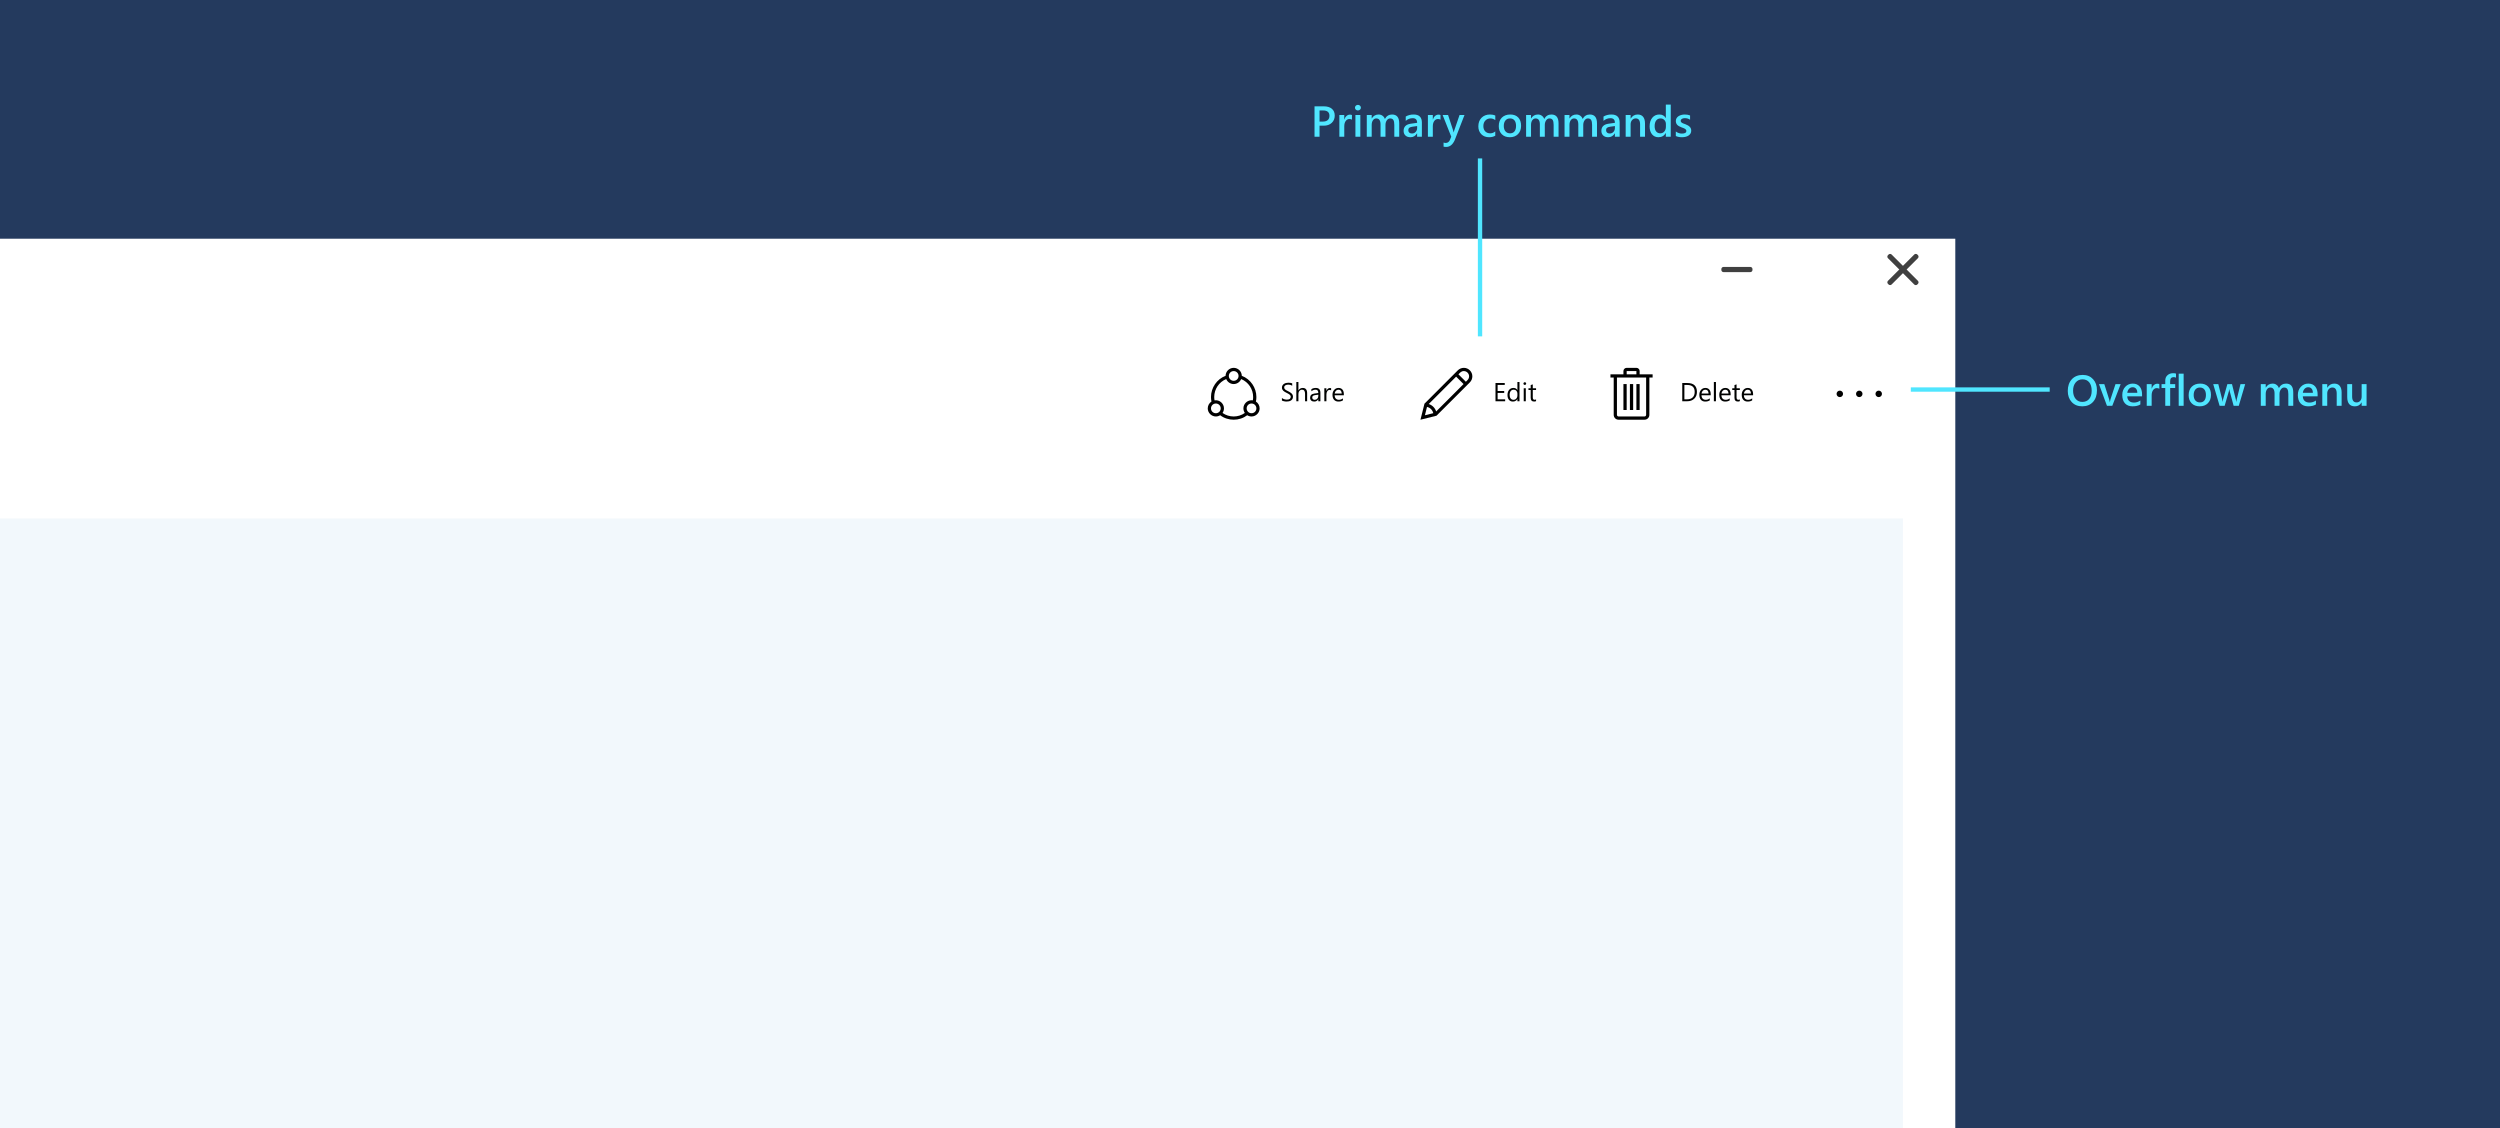 <svg width="1152" height="520" viewBox="0 0 1152 520" version="1.1" xmlns="http://www.w3.org/2000/svg" xmlns:xlink="http://www.w3.org/1999/xlink">
<title>app-bar-desktop</title>
<desc>Created using Figma</desc>
<g id="Canvas" transform="translate(-6181 12918)">
<clipPath id="clip-0" clip-rule="evenodd">
<path d="M 6181 -12918L 7333 -12918L 7333 -12398L 6181 -12398L 6181 -12918Z" fill="#FFFFFF"/>
</clipPath>
<g id="app-bar-desktop" clip-path="url(#clip-0)">
<path d="M 6181 -12918L 7333 -12918L 7333 -12398L 6181 -12398L 6181 -12918Z" fill="#243A5E"/>
<g id="Group 2">
<g id="Group">
<g id="BG">
<g id="app-bg" filter="url(#filter0_dd)">
<use xlink:href="#path0_fill" transform="translate(5853 -12813)" fill="#FFFFFF"/>
</g>
</g>
<g id="titlebar-controls" opacity="0.75">
<g id="minimize">
<use xlink:href="#path1_fill" transform="matrix(1 -2.44929e-16 2.44929e-16 1 6974.2 -12795)"/>
</g>
<g id="expand">
<mask id="mask0_outline_ins">
<use xlink:href="#path2_fill" fill="white" transform="translate(7012.45 -12801)"/>
</mask>
<g mask="url(#mask0_outline_ins)">
<use xlink:href="#path3_stroke_2x" transform="translate(7012.45 -12801)"/>
</g>
</g>
<g id="close">
<g id="Line 3 (Stroke)">
<use xlink:href="#path4_fill" transform="matrix(0.707 -0.707 0.707 0.707 7050.27 -12787.9)"/>
</g>
<g id="Line 3.1 (Stroke)">
<use xlink:href="#path4_fill" transform="matrix(-0.707 -0.707 0.707 -0.707 7063.79 -12786.2)"/>
</g>
</g>
</g>
<g id="Rectangle">
<use xlink:href="#path5_fill" transform="translate(5872.12 -12679.1)" fill="#F2F8FC"/>
</g>
</g>
<g id="Navigation / Command bar / Label on right">
<g id="Navigation">
<g id="Item">
<g id="Icon">
<use xlink:href="#path6_fill" transform="translate(7027.29 -12738)"/>
</g>
</g>
<g id="Item">
<g id="Delete">
<use xlink:href="#path7_fill" transform="translate(6955.08 -12746.1)" fill="#000100"/>
</g>
<g id="Icon">
<use xlink:href="#path8_fill" transform="translate(6923.1 -12748.5)"/>
</g>
</g>
<g id="Item">
<g id="Edit">
<use xlink:href="#path9_fill" transform="translate(6869.02 -12746.1)" fill="#000100"/>
</g>
<g id="Icon">
<use xlink:href="#path10_fill" transform="translate(6835.55 -12748.5)"/>
</g>
</g>
<g id="Item">
<g id="Share">
<use xlink:href="#path11_fill" transform="translate(6771 -12746.1)" fill="#000100"/>
</g>
<g id="Icon">
<use xlink:href="#path12_fill" transform="translate(6737.53 -12748.5)"/>
</g>
</g>
</g>
<g id="Rectangle">
<mask id="mask1_outline_ins">
<use xlink:href="#path13_fill" fill="white" transform="translate(6717 -12765)"/>
</mask>
<g mask="url(#mask1_outline_ins)">
<use xlink:href="#path14_stroke_2x" transform="translate(6717 -12765)" fill="#50E6FF"/>
</g>
</g>
<g id="Rectangle">
<mask id="mask2_outline_ins">
<use xlink:href="#path15_fill" fill="white" transform="translate(7012 -12765)"/>
</mask>
<g mask="url(#mask2_outline_ins)">
<use xlink:href="#path16_stroke_2x" transform="translate(7012 -12765)" fill="#50E6FF"/>
</g>
</g>
</g>
</g>
<g id="Navigation pane">
<use xlink:href="#path17_fill" transform="translate(6766 -12877)" fill="#50E6FF"/>
</g>
<g id="Navigation pane">
<use xlink:href="#path18_fill" transform="translate(7133 -12753)" fill="#50E6FF"/>
</g>
<g id="Line">
<use xlink:href="#path19_stroke" transform="matrix(6.12323e-17 1 -1 6.12323e-17 6862 -12845)" fill="#50E6FF"/>
</g>
<g id="Line">
<use xlink:href="#path20_stroke" transform="matrix(1 -2.67189e-24 2.67189e-24 1 7061.5 -12737.5)" fill="#50E6FF"/>
</g>
</g>
</g>
<defs>
<filter id="filter0_dd" filterUnits="userSpaceOnUse" x="5833" y="-12833" width="1264" height="681" color-interpolation-filters="sRGB">
<feFlood flood-opacity="0" result="BackgroundImageFix"/>
<feColorMatrix in="SourceAlpha" type="matrix" values="0 0 0 0 0 0 0 0 0 0 0 0 0 0 0 0 0 0 255 0"/>
<feOffset dx="5" dy="5"/>
<feGaussianBlur stdDeviation="7.5"/>
<feColorMatrix type="matrix" values="0 0 0 0 0 0 0 0 0 0.351 0 0 0 0 0.63 0 0 0 1 0"/>
<feBlend mode="normal" in2="BackgroundImageFix" result="effect1_dropShadow"/>
<feColorMatrix in="SourceAlpha" type="matrix" values="0 0 0 0 0 0 0 0 0 0 0 0 0 0 0 0 0 0 255 0"/>
<feOffset dx="0" dy="0"/>
<feGaussianBlur stdDeviation="10"/>
<feColorMatrix type="matrix" values="0 0 0 0 0.095 0 0 0 0 0.154 0 0 0 0 0.25 0 0 0 1 0"/>
<feBlend mode="normal" in2="effect1_dropShadow" result="effect2_dropShadow"/>
<feBlend mode="normal" in="SourceGraphic" in2="effect2_dropShadow" result="shape"/>
</filter>
<path id="path0_fill" fill-rule="evenodd" d="M 0 0L 1224 0L 1224 640.688L 0 640.688L 0 0Z"/>
<path id="path1_fill" fill-rule="evenodd" d="M 14.344 1.391C 14.344 1.943 13.896 2.391 13.344 2.391L 1 2.391C 0.448 2.391 0 1.943 0 1.391L 0 1C 0 0.448 0.448 0 1 0L 13.344 0C 13.896 0 14.344 0.448 14.344 1L 14.344 1.391Z"/>
<path id="path2_fill" d="M 0 1C 0 0.448 0.448 0 1 0L 13.344 0C 13.896 0 14.344 0.448 14.344 1L 14.344 13.344C 14.344 13.896 13.896 14.344 13.344 14.344L 1 14.344C 0.448 14.344 0 13.896 0 13.344L 0 1Z"/>
<path id="path3_stroke_2x" d="M 1 2L 13.344 2L 13.344 -2L 1 -2L 1 2ZM 12.344 1L 12.344 13.344L 16.344 13.344L 16.344 1L 12.344 1ZM 13.344 12.344L 1 12.344L 1 16.344L 13.344 16.344L 13.344 12.344ZM 2 13.344L 2 1L -2 1L -2 13.344L 2 13.344ZM 1 12.344C 1.552 12.344 2 12.791 2 13.344L -2 13.344C -2 15.001 -0.657 16.344 1 16.344L 1 12.344ZM 12.344 13.344C 12.344 12.791 12.791 12.344 13.344 12.344L 13.344 16.344C 15.001 16.344 16.344 15.001 16.344 13.344L 12.344 13.344ZM 13.344 2C 12.791 2 12.344 1.552 12.344 1L 16.344 1C 16.344 -0.657 15.001 -2 13.344 -2L 13.344 2ZM 1 -2C -0.657 -2 -2 -0.657 -2 1L 2 1C 2 1.552 1.552 2 1 2L 1 -2Z"/>
<path id="path4_fill" fill-rule="evenodd" d="M 19.125 1.391C 19.125 1.943 18.677 2.391 18.125 2.391L 1 2.391C 0.448 2.391 0 1.943 0 1.391L 0 1C 0 0.448 0.448 0 1 0L 18.125 0C 18.677 0 19.125 0.448 19.125 1L 19.125 1.391Z"/>
<path id="path5_fill" d="M 0 0L 1185.75 0L 1185.75 487.688L 0 487.688L 0 0Z"/>
<path id="path6_fill" fill-rule="evenodd" d="M 1.494 0C 1.704 0 1.899 0.039 2.078 0.117C 2.257 0.195 2.414 0.302 2.551 0.438C 2.687 0.574 2.794 0.732 2.872 0.91C 2.949 1.089 2.988 1.284 2.988 1.494C 2.988 1.704 2.949 1.899 2.872 2.078C 2.794 2.257 2.687 2.414 2.551 2.551C 2.414 2.687 2.257 2.794 2.078 2.872C 1.899 2.949 1.704 2.988 1.494 2.988C 1.284 2.988 1.089 2.949 0.91 2.872C 0.732 2.794 0.574 2.687 0.438 2.551C 0.302 2.414 0.195 2.257 0.117 2.078C 0.039 1.899 0 1.704 0 1.494C 0 1.284 0.039 1.089 0.117 0.91C 0.195 0.732 0.302 0.574 0.438 0.438C 0.574 0.302 0.732 0.195 0.91 0.117C 1.089 0.039 1.284 0 1.494 0ZM 10.459 0C 10.669 0 10.864 0.039 11.043 0.117C 11.222 0.195 11.379 0.302 11.515 0.438C 11.652 0.574 11.759 0.732 11.836 0.91C 11.914 1.089 11.953 1.284 11.953 1.494C 11.953 1.704 11.914 1.899 11.836 2.078C 11.759 2.257 11.652 2.414 11.515 2.551C 11.379 2.687 11.222 2.794 11.043 2.872C 10.864 2.949 10.669 2.988 10.459 2.988C 10.249 2.988 10.054 2.949 9.875 2.872C 9.696 2.794 9.539 2.687 9.403 2.551C 9.266 2.414 9.159 2.257 9.082 2.078C 9.004 1.899 8.965 1.704 8.965 1.494C 8.965 1.284 9.004 1.089 9.082 0.91C 9.159 0.732 9.266 0.574 9.403 0.438C 9.539 0.302 9.696 0.195 9.875 0.117C 10.054 0.039 10.249 0 10.459 0ZM 19.424 0C 19.634 0 19.828 0.039 20.008 0.117C 20.186 0.195 20.344 0.302 20.48 0.438C 20.616 0.574 20.723 0.732 20.801 0.91C 20.879 1.089 20.918 1.284 20.918 1.494C 20.918 1.704 20.879 1.899 20.801 2.078C 20.723 2.257 20.616 2.414 20.48 2.551C 20.344 2.687 20.186 2.794 20.008 2.872C 19.828 2.949 19.634 2.988 19.424 2.988C 19.214 2.988 19.019 2.949 18.84 2.872C 18.661 2.794 18.504 2.687 18.367 2.551C 18.231 2.414 18.124 2.257 18.046 2.078C 17.969 1.899 17.93 1.704 17.93 1.494C 17.93 1.284 17.969 1.089 18.046 0.91C 18.124 0.732 18.231 0.574 18.367 0.438C 18.504 0.302 18.661 0.195 18.84 0.117C 19.019 0.039 19.214 0 19.424 0Z"/>
<path id="path7_fill" d="M 1.102 13L 1.102 4.598L 3.422 4.598C 6.383 4.598 7.863 5.963 7.863 8.693C 7.863 9.99 7.451 11.033 6.627 11.822C 5.807 12.607 4.707 13 3.328 13L 1.102 13ZM 2.086 5.488L 2.086 12.109L 3.34 12.109C 4.441 12.109 5.299 11.815 5.912 11.225C 6.525 10.635 6.832 9.799 6.832 8.717C 6.832 6.564 5.688 5.488 3.398 5.488L 2.086 5.488ZM 14.209 10.24L 9.973 10.24C 9.988 10.908 10.168 11.424 10.512 11.787C 10.855 12.15 11.328 12.332 11.93 12.332C 12.605 12.332 13.227 12.109 13.793 11.664L 13.793 12.566C 13.266 12.949 12.568 13.141 11.701 13.141C 10.854 13.141 10.188 12.869 9.703 12.326C 9.219 11.779 8.977 11.012 8.977 10.023C 8.977 9.09 9.24 8.33 9.768 7.744C 10.299 7.154 10.957 6.859 11.742 6.859C 12.527 6.859 13.135 7.113 13.565 7.621C 13.994 8.129 14.209 8.834 14.209 9.736L 14.209 10.24ZM 13.225 9.426C 13.221 8.871 13.086 8.439 12.82 8.131C 12.559 7.822 12.193 7.668 11.725 7.668C 11.271 7.668 10.887 7.83 10.57 8.154C 10.254 8.479 10.059 8.902 9.984 9.426L 13.225 9.426ZM 16.629 13L 15.668 13L 15.668 4.117L 16.629 4.117L 16.629 13ZM 23.396 10.24L 19.16 10.24C 19.176 10.908 19.355 11.424 19.699 11.787C 20.043 12.15 20.516 12.332 21.117 12.332C 21.793 12.332 22.414 12.109 22.98 11.664L 22.98 12.566C 22.453 12.949 21.756 13.141 20.889 13.141C 20.041 13.141 19.375 12.869 18.891 12.326C 18.406 11.779 18.164 11.012 18.164 10.023C 18.164 9.09 18.428 8.33 18.955 7.744C 19.486 7.154 20.145 6.859 20.93 6.859C 21.715 6.859 22.322 7.113 22.752 7.621C 23.182 8.129 23.396 8.834 23.396 9.736L 23.396 10.24ZM 22.412 9.426C 22.408 8.871 22.273 8.439 22.008 8.131C 21.746 7.822 21.381 7.668 20.912 7.668C 20.459 7.668 20.074 7.83 19.758 8.154C 19.441 8.479 19.246 8.902 19.172 9.426L 22.412 9.426ZM 27.639 12.941C 27.412 13.066 27.113 13.129 26.742 13.129C 25.691 13.129 25.166 12.543 25.166 11.371L 25.166 7.82L 24.135 7.82L 24.135 7L 25.166 7L 25.166 5.535L 26.127 5.225L 26.127 7L 27.639 7L 27.639 7.82L 26.127 7.82L 26.127 11.201C 26.127 11.604 26.195 11.891 26.332 12.062C 26.469 12.234 26.695 12.32 27.012 12.32C 27.254 12.32 27.463 12.254 27.639 12.121L 27.639 12.941ZM 33.744 10.24L 29.508 10.24C 29.523 10.908 29.703 11.424 30.047 11.787C 30.391 12.15 30.863 12.332 31.465 12.332C 32.141 12.332 32.762 12.109 33.328 11.664L 33.328 12.566C 32.801 12.949 32.103 13.141 31.236 13.141C 30.389 13.141 29.723 12.869 29.238 12.326C 28.754 11.779 28.512 11.012 28.512 10.023C 28.512 9.09 28.775 8.33 29.303 7.744C 29.834 7.154 30.492 6.859 31.277 6.859C 32.062 6.859 32.67 7.113 33.1 7.621C 33.529 8.129 33.744 8.834 33.744 9.736L 33.744 10.24ZM 32.76 9.426C 32.756 8.871 32.621 8.439 32.355 8.131C 32.094 7.822 31.729 7.668 31.26 7.668C 30.807 7.668 30.422 7.83 30.105 8.154C 29.789 8.479 29.594 8.902 29.52 9.426L 32.76 9.426Z"/>
<path id="path8_fill" fill-rule="evenodd" d="M 19.424 4.482L 17.93 4.482L 17.93 21.665C 17.93 21.976 17.871 22.268 17.755 22.541C 17.638 22.813 17.478 23.05 17.276 23.253C 17.074 23.455 16.836 23.614 16.564 23.731C 16.292 23.848 16 23.906 15.688 23.906L 3.735 23.906C 3.424 23.906 3.132 23.848 2.86 23.731C 2.588 23.614 2.35 23.455 2.148 23.253C 1.945 23.05 1.786 22.813 1.669 22.541C 1.552 22.268 1.494 21.976 1.494 21.665L 1.494 4.482L 0 4.482L 0 2.988L 5.977 2.988L 5.977 1.494C 5.977 1.284 6.015 1.089 6.093 0.91C 6.171 0.732 6.278 0.574 6.414 0.438C 6.55 0.302 6.708 0.195 6.887 0.117C 7.066 0.039 7.261 0 7.471 0L 11.953 0C 12.163 0 12.358 0.039 12.537 0.117C 12.716 0.195 12.873 0.302 13.009 0.438C 13.146 0.574 13.253 0.732 13.331 0.91C 13.408 1.089 13.447 1.284 13.447 1.494L 13.447 2.988L 19.424 2.988L 19.424 4.482ZM 7.471 2.988L 11.953 2.988L 11.953 1.494L 7.471 1.494L 7.471 2.988ZM 16.436 4.482L 2.988 4.482L 2.988 21.665C 2.988 21.867 3.062 22.043 3.21 22.19C 3.358 22.338 3.533 22.412 3.735 22.412L 15.688 22.412C 15.891 22.412 16.066 22.338 16.214 22.19C 16.362 22.043 16.436 21.867 16.436 21.665L 16.436 4.482ZM 7.471 19.424L 5.977 19.424L 5.977 7.471L 7.471 7.471L 7.471 19.424ZM 10.459 19.424L 8.965 19.424L 8.965 7.471L 10.459 7.471L 10.459 19.424ZM 13.447 19.424L 11.953 19.424L 11.953 7.471L 13.447 7.471L 13.447 19.424Z"/>
<path id="path9_fill" d="M 5.555 13L 1.102 13L 1.102 4.598L 5.367 4.598L 5.367 5.488L 2.086 5.488L 2.086 8.283L 5.121 8.283L 5.121 9.168L 2.086 9.168L 2.086 12.109L 5.555 12.109L 5.555 13ZM 12.164 13L 11.203 13L 11.203 11.98L 11.18 11.98C 10.734 12.754 10.047 13.141 9.117 13.141C 8.363 13.141 7.76 12.873 7.307 12.338C 6.857 11.799 6.633 11.066 6.633 10.141C 6.633 9.148 6.883 8.354 7.383 7.756C 7.883 7.158 8.549 6.859 9.381 6.859C 10.205 6.859 10.805 7.184 11.18 7.832L 11.203 7.832L 11.203 4.117L 12.164 4.117L 12.164 13ZM 11.203 10.287L 11.203 9.402C 11.203 8.918 11.043 8.508 10.723 8.172C 10.402 7.836 9.996 7.668 9.504 7.668C 8.918 7.668 8.457 7.883 8.121 8.312C 7.785 8.742 7.617 9.336 7.617 10.094C 7.617 10.785 7.777 11.332 8.098 11.734C 8.422 12.133 8.855 12.332 9.398 12.332C 9.934 12.332 10.367 12.139 10.699 11.752C 11.035 11.365 11.203 10.877 11.203 10.287ZM 14.602 5.477C 14.43 5.477 14.283 5.418 14.162 5.301C 14.041 5.184 13.98 5.035 13.98 4.855C 13.98 4.676 14.041 4.527 14.162 4.41C 14.283 4.289 14.43 4.229 14.602 4.229C 14.777 4.229 14.926 4.289 15.047 4.41C 15.172 4.527 15.234 4.676 15.234 4.855C 15.234 5.027 15.172 5.174 15.047 5.295C 14.926 5.416 14.777 5.477 14.602 5.477ZM 15.07 13L 14.109 13L 14.109 7L 15.07 7L 15.07 13ZM 19.799 12.941C 19.572 13.066 19.273 13.129 18.902 13.129C 17.852 13.129 17.326 12.543 17.326 11.371L 17.326 7.82L 16.295 7.82L 16.295 7L 17.326 7L 17.326 5.535L 18.287 5.225L 18.287 7L 19.799 7L 19.799 7.82L 18.287 7.82L 18.287 11.201C 18.287 11.604 18.355 11.891 18.492 12.062C 18.629 12.234 18.855 12.32 19.172 12.32C 19.414 12.32 19.623 12.254 19.799 12.121L 19.799 12.941Z"/>
<path id="path10_fill" fill-rule="evenodd" d="M 23.906 3.91C 23.906 4.424 23.809 4.922 23.614 5.405C 23.42 5.887 23.136 6.315 22.762 6.689L 7.389 22.062L 0 23.906L 1.844 16.517L 17.218 1.144C 17.591 0.77 18.019 0.486 18.502 0.292C 18.984 0.097 19.482 0 19.996 0C 20.533 0 21.039 0.103 21.513 0.309C 21.988 0.516 22.402 0.796 22.756 1.15C 23.11 1.504 23.391 1.918 23.597 2.393C 23.803 2.868 23.906 3.373 23.906 3.91ZM 3.805 16.669C 4.63 16.941 5.34 17.375 5.936 17.97C 6.531 18.566 6.965 19.276 7.237 20.101L 19.856 7.47L 16.436 4.05L 3.805 16.669ZM 2.054 21.852L 5.895 20.895C 5.817 20.537 5.691 20.198 5.515 19.879C 5.34 19.56 5.128 19.276 4.879 19.027C 4.63 18.778 4.346 18.566 4.027 18.391C 3.708 18.215 3.37 18.089 3.012 18.011L 2.054 21.852ZM 20.918 6.408C 21.113 6.214 21.299 6.031 21.478 5.86C 21.657 5.689 21.817 5.508 21.957 5.317C 22.097 5.126 22.208 4.92 22.29 4.698C 22.371 4.477 22.412 4.218 22.412 3.922C 22.412 3.587 22.348 3.274 22.22 2.982C 22.091 2.691 21.916 2.434 21.694 2.212C 21.472 1.99 21.216 1.815 20.924 1.687C 20.632 1.558 20.319 1.494 19.984 1.494C 19.688 1.494 19.43 1.535 19.208 1.617C 18.986 1.698 18.78 1.809 18.589 1.949C 18.399 2.089 18.218 2.249 18.046 2.428C 17.875 2.607 17.692 2.794 17.498 2.988L 20.918 6.408Z"/>
<path id="path11_fill" d="M 0.709 12.66L 0.709 11.5C 0.842 11.617 1 11.723 1.184 11.816C 1.371 11.91 1.566 11.99 1.77 12.057C 1.977 12.119 2.184 12.168 2.391 12.203C 2.598 12.238 2.789 12.256 2.965 12.256C 3.57 12.256 4.021 12.145 4.318 11.922C 4.619 11.695 4.77 11.371 4.77 10.949C 4.77 10.723 4.719 10.525 4.617 10.357C 4.52 10.19 4.383 10.037 4.207 9.9C 4.031 9.76 3.822 9.627 3.58 9.502C 3.342 9.373 3.084 9.238 2.807 9.098C 2.514 8.949 2.24 8.799 1.986 8.646C 1.732 8.494 1.512 8.326 1.324 8.143C 1.137 7.959 0.988 7.752 0.879 7.521C 0.773 7.287 0.721 7.014 0.721 6.701C 0.721 6.318 0.805 5.986 0.973 5.705C 1.141 5.42 1.361 5.186 1.635 5.002C 1.908 4.818 2.219 4.682 2.566 4.592C 2.918 4.502 3.275 4.457 3.639 4.457C 4.467 4.457 5.07 4.557 5.449 4.756L 5.449 5.863C 4.953 5.52 4.316 5.348 3.539 5.348C 3.324 5.348 3.109 5.371 2.895 5.418C 2.68 5.461 2.488 5.533 2.32 5.635C 2.152 5.736 2.016 5.867 1.91 6.027C 1.805 6.188 1.752 6.383 1.752 6.613C 1.752 6.828 1.791 7.014 1.869 7.17C 1.951 7.326 2.07 7.469 2.227 7.598C 2.383 7.727 2.572 7.852 2.795 7.973C 3.021 8.094 3.281 8.227 3.574 8.371C 3.875 8.52 4.16 8.676 4.43 8.84C 4.699 9.004 4.936 9.186 5.139 9.385C 5.342 9.584 5.502 9.805 5.619 10.047C 5.74 10.289 5.801 10.566 5.801 10.879C 5.801 11.293 5.719 11.645 5.555 11.934C 5.395 12.219 5.176 12.451 4.898 12.631C 4.625 12.81 4.309 12.94 3.949 13.018C 3.59 13.1 3.211 13.141 2.812 13.141C 2.68 13.141 2.516 13.129 2.32 13.105C 2.125 13.086 1.926 13.055 1.723 13.012C 1.52 12.973 1.326 12.924 1.143 12.865C 0.963 12.803 0.818 12.734 0.709 12.66ZM 12.328 13L 11.367 13L 11.367 9.543C 11.367 8.293 10.902 7.668 9.973 7.668C 9.504 7.668 9.109 7.85 8.789 8.213C 8.469 8.572 8.309 9.035 8.309 9.602L 8.309 13L 7.348 13L 7.348 4.117L 8.309 4.117L 8.309 7.996L 8.332 7.996C 8.793 7.238 9.449 6.859 10.301 6.859C 11.652 6.859 12.328 7.674 12.328 9.303L 12.328 13ZM 18.439 13L 17.479 13L 17.479 12.062L 17.455 12.062C 17.037 12.781 16.422 13.141 15.609 13.141C 15.012 13.141 14.543 12.982 14.203 12.666C 13.867 12.35 13.699 11.93 13.699 11.406C 13.699 10.285 14.359 9.633 15.68 9.449L 17.479 9.197C 17.479 8.178 17.066 7.668 16.242 7.668C 15.52 7.668 14.867 7.914 14.285 8.406L 14.285 7.422C 14.875 7.047 15.555 6.859 16.324 6.859C 17.734 6.859 18.439 7.605 18.439 9.098L 18.439 13ZM 17.479 9.965L 16.031 10.164C 15.586 10.227 15.25 10.338 15.023 10.498C 14.797 10.654 14.684 10.934 14.684 11.336C 14.684 11.629 14.787 11.869 14.994 12.057C 15.205 12.24 15.484 12.332 15.832 12.332C 16.309 12.332 16.701 12.166 17.01 11.834C 17.322 11.498 17.479 11.074 17.479 10.562L 17.479 9.965ZM 23.379 7.973C 23.211 7.844 22.969 7.779 22.652 7.779C 22.242 7.779 21.898 7.973 21.621 8.359C 21.348 8.746 21.211 9.273 21.211 9.941L 21.211 13L 20.25 13L 20.25 7L 21.211 7L 21.211 8.236L 21.234 8.236C 21.371 7.814 21.58 7.486 21.861 7.252C 22.143 7.014 22.457 6.895 22.805 6.895C 23.055 6.895 23.246 6.922 23.379 6.977L 23.379 7.973ZM 29.244 10.24L 25.008 10.24C 25.023 10.908 25.203 11.424 25.547 11.787C 25.891 12.15 26.363 12.332 26.965 12.332C 27.641 12.332 28.262 12.109 28.828 11.664L 28.828 12.566C 28.301 12.949 27.604 13.141 26.736 13.141C 25.889 13.141 25.223 12.869 24.738 12.326C 24.254 11.779 24.012 11.012 24.012 10.023C 24.012 9.09 24.275 8.33 24.803 7.744C 25.334 7.154 25.992 6.859 26.777 6.859C 27.562 6.859 28.17 7.113 28.6 7.621C 29.029 8.129 29.244 8.834 29.244 9.736L 29.244 10.24ZM 28.26 9.426C 28.256 8.871 28.121 8.439 27.855 8.131C 27.594 7.822 27.229 7.668 26.76 7.668C 26.307 7.668 25.922 7.83 25.605 8.154C 25.289 8.479 25.094 8.902 25.02 9.426L 28.26 9.426Z"/>
<path id="path12_fill" fill-rule="evenodd" d="M 22.19 15.537C 22.455 15.708 22.694 15.908 22.908 16.138C 23.122 16.367 23.303 16.618 23.451 16.891C 23.599 17.163 23.712 17.451 23.79 17.755C 23.867 18.058 23.906 18.366 23.906 18.677C 23.906 19.19 23.807 19.673 23.609 20.124C 23.41 20.576 23.142 20.971 22.803 21.309C 22.465 21.648 22.07 21.916 21.618 22.114C 21.167 22.313 20.684 22.412 20.171 22.412C 19.455 22.412 18.794 22.221 18.186 21.84C 17.292 22.517 16.309 23.031 15.239 23.381C 14.169 23.731 13.074 23.906 11.953 23.906C 10.832 23.906 9.737 23.731 8.667 23.381C 7.597 23.031 6.615 22.517 5.72 21.84C 5.113 22.221 4.451 22.412 3.735 22.412C 3.222 22.412 2.739 22.313 2.288 22.114C 1.837 21.916 1.442 21.648 1.103 21.309C 0.765 20.971 0.496 20.576 0.298 20.124C 0.099 19.673 0 19.19 0 18.677C 0 18.366 0.039 18.058 0.117 17.755C 0.195 17.451 0.307 17.163 0.455 16.891C 0.603 16.618 0.784 16.367 0.998 16.138C 1.212 15.908 1.451 15.708 1.716 15.537C 1.638 15.187 1.582 14.838 1.547 14.492C 1.512 14.146 1.494 13.797 1.494 13.447C 1.494 12.373 1.656 11.332 1.979 10.325C 2.302 9.317 2.757 8.383 3.344 7.523C 3.932 6.663 4.638 5.903 5.463 5.241C 6.288 4.58 7.206 4.058 8.218 3.677C 8.226 3.171 8.329 2.695 8.527 2.247C 8.726 1.8 8.994 1.41 9.333 1.08C 9.671 0.749 10.066 0.486 10.517 0.292C 10.969 0.097 11.447 0 11.953 0C 12.459 0 12.938 0.097 13.389 0.292C 13.84 0.486 14.235 0.749 14.574 1.08C 14.912 1.41 15.181 1.8 15.379 2.247C 15.578 2.695 15.681 3.171 15.688 3.677C 16.7 4.058 17.618 4.58 18.443 5.241C 19.268 5.903 19.974 6.663 20.562 7.523C 21.149 8.383 21.605 9.317 21.928 10.325C 22.251 11.332 22.412 12.373 22.412 13.447C 22.412 13.797 22.395 14.146 22.36 14.492C 22.325 14.838 22.268 15.187 22.19 15.537ZM 11.953 1.494C 11.642 1.494 11.35 1.552 11.078 1.669C 10.805 1.786 10.568 1.945 10.366 2.148C 10.163 2.35 10.004 2.588 9.887 2.86C 9.77 3.132 9.712 3.424 9.712 3.735C 9.712 4.047 9.77 4.338 9.887 4.611C 10.004 4.883 10.163 5.121 10.366 5.323C 10.568 5.525 10.805 5.685 11.078 5.801C 11.35 5.918 11.642 5.977 11.953 5.977C 12.264 5.977 12.556 5.918 12.829 5.801C 13.101 5.685 13.338 5.525 13.541 5.323C 13.743 5.121 13.902 4.883 14.019 4.611C 14.136 4.338 14.194 4.047 14.194 3.735C 14.194 3.424 14.136 3.132 14.019 2.86C 13.902 2.588 13.743 2.35 13.541 2.148C 13.338 1.945 13.101 1.786 12.829 1.669C 12.556 1.552 12.264 1.494 11.953 1.494ZM 1.494 18.677C 1.494 18.988 1.552 19.28 1.669 19.552C 1.786 19.825 1.945 20.062 2.148 20.264C 2.35 20.467 2.588 20.626 2.86 20.743C 3.132 20.86 3.424 20.918 3.735 20.918C 4.047 20.918 4.338 20.86 4.611 20.743C 4.883 20.626 5.121 20.467 5.323 20.264C 5.525 20.062 5.685 19.825 5.801 19.552C 5.918 19.28 5.977 18.988 5.977 18.677C 5.977 18.366 5.918 18.074 5.801 17.801C 5.685 17.529 5.525 17.292 5.323 17.089C 5.121 16.887 4.883 16.727 4.611 16.611C 4.338 16.494 4.047 16.436 3.735 16.436C 3.424 16.436 3.132 16.494 2.86 16.611C 2.588 16.727 2.35 16.887 2.148 17.089C 1.945 17.292 1.786 17.529 1.669 17.801C 1.552 18.074 1.494 18.366 1.494 18.677ZM 11.953 22.412C 12.871 22.412 13.768 22.274 14.644 21.997C 15.519 21.721 16.334 21.319 17.089 20.789C 16.879 20.478 16.718 20.142 16.605 19.78C 16.492 19.418 16.436 19.05 16.436 18.677C 16.436 18.163 16.535 17.68 16.733 17.229C 16.932 16.778 17.2 16.383 17.539 16.044C 17.877 15.706 18.272 15.437 18.723 15.239C 19.175 15.04 19.657 14.941 20.171 14.941C 20.272 14.941 20.373 14.945 20.474 14.953C 20.576 14.961 20.677 14.972 20.778 14.988C 20.871 14.474 20.918 13.961 20.918 13.447C 20.918 12.537 20.788 11.659 20.527 10.815C 20.266 9.97 19.897 9.188 19.418 8.469C 18.939 7.749 18.36 7.107 17.679 6.542C 16.998 5.978 16.237 5.521 15.397 5.171C 15.257 5.513 15.068 5.827 14.831 6.111C 14.593 6.395 14.323 6.638 14.019 6.84C 13.716 7.042 13.389 7.198 13.039 7.307C 12.688 7.416 12.327 7.47 11.953 7.47C 11.58 7.47 11.218 7.416 10.867 7.307C 10.517 7.198 10.191 7.042 9.887 6.84C 9.584 6.638 9.313 6.395 9.076 6.111C 8.838 5.827 8.65 5.513 8.51 5.171C 7.669 5.521 6.908 5.978 6.228 6.542C 5.547 7.107 4.967 7.749 4.488 8.469C 4.01 9.188 3.64 9.97 3.379 10.815C 3.119 11.659 2.988 12.537 2.988 13.447C 2.988 13.961 3.035 14.474 3.128 14.988C 3.689 14.895 4.231 14.926 4.757 15.081C 5.282 15.237 5.745 15.488 6.146 15.834C 6.547 16.18 6.868 16.599 7.109 17.089C 7.35 17.579 7.471 18.108 7.471 18.677C 7.471 19.05 7.414 19.418 7.301 19.78C 7.189 20.142 7.027 20.478 6.817 20.789C 7.572 21.319 8.387 21.721 9.262 21.997C 10.138 22.274 11.035 22.412 11.953 22.412ZM 20.171 20.918C 20.482 20.918 20.774 20.86 21.046 20.743C 21.319 20.626 21.556 20.467 21.758 20.264C 21.961 20.062 22.12 19.825 22.237 19.552C 22.354 19.28 22.412 18.988 22.412 18.677C 22.412 18.366 22.354 18.074 22.237 17.801C 22.12 17.529 21.961 17.292 21.758 17.089C 21.556 16.887 21.319 16.727 21.046 16.611C 20.774 16.494 20.482 16.436 20.171 16.436C 19.86 16.436 19.568 16.494 19.295 16.611C 19.023 16.727 18.786 16.887 18.583 17.089C 18.381 17.292 18.221 17.529 18.105 17.801C 17.988 18.074 17.93 18.366 17.93 18.677C 17.93 18.988 17.988 19.28 18.105 19.552C 18.221 19.825 18.381 20.062 18.583 20.264C 18.786 20.467 19.023 20.626 19.295 20.743C 19.568 20.86 19.86 20.918 20.171 20.918Z"/>
<path id="path13_fill" d="M 0 0L 288 0L 288 57L 0 57L 0 0Z"/>
<path id="path14_stroke_2x" d="M 0 0L 0 -2L -2 -2L -2 0L 0 0ZM 288 0L 290 0L 290 -2L 288 -2L 288 0ZM 288 57L 288 59L 290 59L 290 57L 288 57ZM 0 57L -2 57L -2 59L 0 59L 0 57ZM 0 2L 288 2L 288 -2L 0 -2L 0 2ZM 286 0L 286 57L 290 57L 290 0L 286 0ZM 288 55L 0 55L 0 59L 288 59L 288 55ZM 2 57L 2 0L -2 0L -2 57L 2 57Z"/>
<path id="path15_fill" d="M 0 0L 51 0L 51 57L 0 57L 0 0Z"/>
<path id="path16_stroke_2x" d="M 0 0L 0 -2L -2 -2L -2 0L 0 0ZM 51 0L 53 0L 53 -2L 51 -2L 51 0ZM 51 57L 51 59L 53 59L 53 57L 51 57ZM 0 57L -2 57L -2 59L 0 59L 0 57ZM 0 2L 51 2L 51 -2L 0 -2L 0 2ZM 49 0L 49 57L 53 57L 53 0L 49 0ZM 51 55L 0 55L 0 59L 51 59L 51 55ZM 2 57L 2 0L -2 0L -2 57L 2 57Z"/>
<path id="path17_fill" d="M 23.045 16.922L 23.045 22L 20.73 22L 20.73 7.996L 24.979 7.996C 26.587 7.996 27.833 8.37 28.719 9.119C 29.604 9.868 30.047 10.922 30.047 12.283C 30.047 13.644 29.585 14.757 28.66 15.623C 27.736 16.489 26.486 16.922 24.91 16.922L 23.045 16.922ZM 23.045 9.91L 23.045 15.027L 24.549 15.027C 25.545 15.027 26.303 14.796 26.824 14.334C 27.345 13.872 27.605 13.221 27.605 12.381C 27.605 10.734 26.648 9.91 24.734 9.91L 23.045 9.91ZM 37.977 14.158C 37.703 13.943 37.309 13.836 36.795 13.836C 36.124 13.836 35.565 14.139 35.115 14.744C 34.666 15.35 34.441 16.173 34.441 17.215L 34.441 22L 32.176 22L 32.176 12L 34.441 12L 34.441 14.06L 34.48 14.06C 34.702 13.357 35.04 12.81 35.496 12.42C 35.958 12.023 36.473 11.824 37.039 11.824C 37.449 11.824 37.762 11.886 37.977 12.01L 37.977 14.158ZM 40.721 9.9C 40.35 9.9 40.031 9.78 39.764 9.539C 39.503 9.298 39.373 8.992 39.373 8.621C 39.373 8.25 39.503 7.941 39.764 7.693C 40.031 7.446 40.35 7.322 40.721 7.322C 41.105 7.322 41.43 7.446 41.697 7.693C 41.964 7.941 42.098 8.25 42.098 8.621C 42.098 8.973 41.964 9.275 41.697 9.529C 41.43 9.777 41.105 9.9 40.721 9.9ZM 41.844 22L 39.578 22L 39.578 12L 41.844 12L 41.844 22ZM 59.764 22L 57.498 22L 57.498 16.551C 57.498 15.503 57.348 14.744 57.049 14.275C 56.756 13.807 56.258 13.572 55.555 13.572C 54.962 13.572 54.458 13.868 54.041 14.461C 53.631 15.053 53.426 15.763 53.426 16.59L 53.426 22L 51.15 22L 51.15 16.365C 51.15 14.503 50.493 13.572 49.178 13.572C 48.566 13.572 48.061 13.852 47.664 14.412C 47.273 14.972 47.078 15.698 47.078 16.59L 47.078 22L 44.812 22L 44.812 12L 47.078 12L 47.078 13.582L 47.117 13.582C 47.84 12.371 48.891 11.766 50.272 11.766C 50.962 11.766 51.564 11.958 52.078 12.342C 52.599 12.719 52.954 13.217 53.143 13.836C 53.885 12.456 54.992 11.766 56.463 11.766C 58.663 11.766 59.764 13.123 59.764 15.838L 59.764 22ZM 70.203 22L 68.006 22L 68.006 20.438L 67.967 20.438C 67.277 21.635 66.264 22.234 64.93 22.234C 63.947 22.234 63.175 21.967 62.615 21.434C 62.062 20.9 61.785 20.193 61.785 19.314C 61.785 17.426 62.872 16.326 65.047 16.014L 68.016 15.594C 68.016 14.168 67.338 13.455 65.984 13.455C 64.793 13.455 63.719 13.865 62.762 14.685L 62.762 12.703C 63.816 12.078 65.034 11.766 66.414 11.766C 68.94 11.766 70.203 13.009 70.203 15.496L 70.203 22ZM 68.016 17.088L 65.916 17.381C 65.265 17.465 64.773 17.625 64.441 17.859C 64.116 18.087 63.953 18.491 63.953 19.07C 63.953 19.494 64.103 19.842 64.402 20.115C 64.708 20.382 65.115 20.516 65.623 20.516C 66.313 20.516 66.883 20.275 67.332 19.793C 67.788 19.305 68.016 18.693 68.016 17.957L 68.016 17.088ZM 78.777 14.158C 78.504 13.943 78.11 13.836 77.596 13.836C 76.925 13.836 76.365 14.139 75.916 14.744C 75.467 15.35 75.242 16.173 75.242 17.215L 75.242 22L 72.977 22L 72.977 12L 75.242 12L 75.242 14.06L 75.281 14.06C 75.503 13.357 75.841 12.81 76.297 12.42C 76.759 12.023 77.273 11.824 77.84 11.824C 78.25 11.824 78.562 11.886 78.777 12.01L 78.777 14.158ZM 89.842 12L 85.33 23.602C 84.393 25.672 83.078 26.707 81.385 26.707C 80.909 26.707 80.512 26.665 80.193 26.58L 80.193 24.695C 80.551 24.812 80.877 24.871 81.17 24.871C 82.016 24.871 82.648 24.454 83.064 23.621L 83.738 21.98L 79.764 12L 82.273 12L 84.656 19.266C 84.682 19.357 84.741 19.598 84.832 19.988L 84.881 19.988C 84.913 19.838 84.972 19.604 85.057 19.285L 87.557 12L 89.842 12ZM 104.021 21.541C 103.221 22.003 102.273 22.234 101.18 22.234C 99.695 22.234 98.497 21.772 97.586 20.848C 96.674 19.917 96.219 18.712 96.219 17.234C 96.219 15.587 96.707 14.266 97.684 13.27C 98.667 12.267 99.978 11.766 101.619 11.766C 102.531 11.766 103.335 11.925 104.031 12.244L 104.031 14.354C 103.335 13.833 102.592 13.572 101.805 13.572C 100.848 13.572 100.063 13.898 99.451 14.549C 98.839 15.193 98.533 16.04 98.533 17.088C 98.533 18.123 98.82 18.94 99.393 19.539C 99.972 20.138 100.747 20.438 101.717 20.438C 102.531 20.438 103.299 20.148 104.021 19.568L 104.021 21.541ZM 110.711 22.234C 109.168 22.234 107.934 21.769 107.01 20.838C 106.092 19.9 105.633 18.66 105.633 17.117C 105.633 15.438 106.111 14.126 107.068 13.182C 108.032 12.238 109.327 11.766 110.955 11.766C 112.518 11.766 113.735 12.225 114.607 13.143C 115.48 14.06 115.916 15.333 115.916 16.961C 115.916 18.556 115.444 19.835 114.5 20.799C 113.562 21.756 112.299 22.234 110.711 22.234ZM 110.818 13.572C 109.933 13.572 109.233 13.882 108.719 14.5C 108.204 15.118 107.947 15.971 107.947 17.059C 107.947 18.107 108.208 18.934 108.729 19.539C 109.249 20.138 109.946 20.438 110.818 20.438C 111.71 20.438 112.394 20.141 112.869 19.549C 113.351 18.956 113.592 18.113 113.592 17.02C 113.592 15.919 113.351 15.07 112.869 14.471C 112.394 13.872 111.71 13.572 110.818 13.572ZM 133.182 22L 130.916 22L 130.916 16.551C 130.916 15.503 130.766 14.744 130.467 14.275C 130.174 13.807 129.676 13.572 128.973 13.572C 128.38 13.572 127.876 13.868 127.459 14.461C 127.049 15.053 126.844 15.763 126.844 16.59L 126.844 22L 124.568 22L 124.568 16.365C 124.568 14.503 123.911 13.572 122.596 13.572C 121.984 13.572 121.479 13.852 121.082 14.412C 120.691 14.972 120.496 15.698 120.496 16.59L 120.496 22L 118.23 22L 118.23 12L 120.496 12L 120.496 13.582L 120.535 13.582C 121.258 12.371 122.309 11.766 123.689 11.766C 124.38 11.766 124.982 11.958 125.496 12.342C 126.017 12.719 126.372 13.217 126.561 13.836C 127.303 12.456 128.41 11.766 129.881 11.766C 132.081 11.766 133.182 13.123 133.182 15.838L 133.182 22ZM 150.896 22L 148.631 22L 148.631 16.551C 148.631 15.503 148.481 14.744 148.182 14.275C 147.889 13.807 147.391 13.572 146.688 13.572C 146.095 13.572 145.59 13.868 145.174 14.461C 144.764 15.053 144.559 15.763 144.559 16.59L 144.559 22L 142.283 22L 142.283 16.365C 142.283 14.503 141.626 13.572 140.311 13.572C 139.699 13.572 139.194 13.852 138.797 14.412C 138.406 14.972 138.211 15.698 138.211 16.59L 138.211 22L 135.945 22L 135.945 12L 138.211 12L 138.211 13.582L 138.25 13.582C 138.973 12.371 140.024 11.766 141.404 11.766C 142.094 11.766 142.697 11.958 143.211 12.342C 143.732 12.719 144.087 13.217 144.275 13.836C 145.018 12.456 146.124 11.766 147.596 11.766C 149.796 11.766 150.896 13.123 150.896 15.838L 150.896 22ZM 161.336 22L 159.139 22L 159.139 20.438L 159.1 20.438C 158.41 21.635 157.397 22.234 156.062 22.234C 155.079 22.234 154.308 21.967 153.748 21.434C 153.195 20.9 152.918 20.193 152.918 19.314C 152.918 17.426 154.005 16.326 156.18 16.014L 159.148 15.594C 159.148 14.168 158.471 13.455 157.117 13.455C 155.926 13.455 154.852 13.865 153.895 14.685L 153.895 12.703C 154.949 12.078 156.167 11.766 157.547 11.766C 160.073 11.766 161.336 13.009 161.336 15.496L 161.336 22ZM 159.148 17.088L 157.049 17.381C 156.398 17.465 155.906 17.625 155.574 17.859C 155.249 18.087 155.086 18.491 155.086 19.07C 155.086 19.494 155.236 19.842 155.535 20.115C 155.841 20.382 156.248 20.516 156.756 20.516C 157.446 20.516 158.016 20.275 158.465 19.793C 158.921 19.305 159.148 18.693 159.148 17.957L 159.148 17.088ZM 173.016 22L 170.75 22L 170.75 16.365C 170.75 14.497 170.089 13.562 168.768 13.562C 168.077 13.562 167.508 13.823 167.059 14.344C 166.609 14.858 166.385 15.509 166.385 16.297L 166.385 22L 164.109 22L 164.109 12L 166.385 12L 166.385 13.66L 166.424 13.66C 167.173 12.397 168.253 11.766 169.666 11.766C 170.753 11.766 171.583 12.12 172.156 12.83C 172.729 13.533 173.016 14.552 173.016 15.887L 173.016 22ZM 184.881 22L 182.615 22L 182.615 20.301L 182.576 20.301C 181.847 21.59 180.724 22.234 179.207 22.234C 177.977 22.234 176.99 21.788 176.248 20.896C 175.512 19.998 175.145 18.777 175.145 17.234C 175.145 15.581 175.551 14.256 176.365 13.26C 177.186 12.264 178.276 11.766 179.637 11.766C 180.984 11.766 181.964 12.306 182.576 13.387L 182.615 13.387L 182.615 7.195L 184.881 7.195L 184.881 22ZM 182.645 17.43L 182.645 16.121C 182.645 15.412 182.413 14.809 181.951 14.315C 181.489 13.82 180.9 13.572 180.184 13.572C 179.337 13.572 178.67 13.888 178.182 14.52C 177.7 15.151 177.459 16.027 177.459 17.146C 177.459 18.162 177.69 18.966 178.152 19.559C 178.621 20.145 179.249 20.438 180.037 20.438C 180.812 20.438 181.44 20.154 181.922 19.588C 182.404 19.015 182.645 18.296 182.645 17.43ZM 187.215 21.688L 187.215 19.588C 188.061 20.232 188.995 20.555 190.018 20.555C 191.385 20.555 192.068 20.151 192.068 19.344C 192.068 19.116 192.01 18.924 191.893 18.768C 191.775 18.605 191.616 18.462 191.414 18.338C 191.219 18.214 190.984 18.104 190.711 18.006C 190.444 17.908 190.145 17.797 189.812 17.674C 189.402 17.511 189.031 17.338 188.699 17.156C 188.374 16.974 188.1 16.769 187.879 16.541C 187.664 16.307 187.501 16.043 187.391 15.75C 187.28 15.457 187.225 15.115 187.225 14.725C 187.225 14.243 187.339 13.82 187.566 13.455C 187.794 13.084 188.1 12.775 188.484 12.527C 188.868 12.273 189.305 12.085 189.793 11.961C 190.281 11.831 190.786 11.766 191.307 11.766C 192.231 11.766 193.058 11.906 193.787 12.185L 193.787 14.168C 193.084 13.686 192.277 13.445 191.365 13.445C 191.079 13.445 190.818 13.475 190.584 13.533C 190.356 13.592 190.161 13.673 189.998 13.777C 189.835 13.882 189.708 14.008 189.617 14.158C 189.526 14.301 189.48 14.461 189.48 14.637C 189.48 14.852 189.526 15.034 189.617 15.184C 189.708 15.333 189.842 15.467 190.018 15.584C 190.2 15.695 190.415 15.799 190.662 15.896C 190.916 15.988 191.206 16.088 191.531 16.199C 191.961 16.375 192.345 16.554 192.684 16.736C 193.029 16.919 193.322 17.127 193.562 17.361C 193.803 17.589 193.989 17.856 194.119 18.162C 194.249 18.462 194.314 18.82 194.314 19.236C 194.314 19.744 194.197 20.187 193.963 20.564C 193.729 20.942 193.416 21.255 193.025 21.502C 192.635 21.749 192.182 21.932 191.668 22.049C 191.16 22.172 190.623 22.234 190.057 22.234C 188.963 22.234 188.016 22.052 187.215 21.688Z"/>
<path id="path18_fill" d="M 7.5 22.234C 5.482 22.234 3.864 21.58 2.646 20.271C 1.436 18.963 0.83 17.26 0.83 15.164C 0.83 12.912 1.449 11.115 2.686 9.773C 3.923 8.432 5.602 7.762 7.725 7.762C 9.691 7.762 11.273 8.413 12.471 9.715C 13.675 11.017 14.277 12.719 14.277 14.822C 14.277 17.107 13.662 18.914 12.432 20.242C 11.201 21.57 9.557 22.234 7.5 22.234ZM 7.607 9.803C 6.325 9.803 5.28 10.281 4.473 11.238C 3.672 12.195 3.271 13.455 3.271 15.018C 3.271 16.574 3.662 17.827 4.443 18.777C 5.225 19.728 6.247 20.203 7.51 20.203C 8.851 20.203 9.909 19.751 10.684 18.846C 11.458 17.941 11.846 16.674 11.846 15.047C 11.846 13.374 11.468 12.081 10.713 11.17C 9.964 10.258 8.929 9.803 7.607 9.803ZM 25.205 12L 21.338 22L 18.887 22L 15.205 12L 17.666 12L 19.883 18.992C 20.052 19.506 20.156 19.956 20.195 20.34L 20.225 20.34C 20.283 19.858 20.374 19.422 20.498 19.031L 22.822 12L 25.205 12ZM 35.059 17.615L 28.242 17.615C 28.268 18.54 28.551 19.253 29.092 19.754C 29.639 20.255 30.387 20.506 31.338 20.506C 32.406 20.506 33.385 20.187 34.277 19.549L 34.277 21.375C 33.366 21.948 32.161 22.234 30.664 22.234C 29.193 22.234 28.037 21.782 27.197 20.877C 26.364 19.965 25.947 18.686 25.947 17.039C 25.947 15.483 26.406 14.217 27.324 13.24C 28.249 12.257 29.395 11.766 30.762 11.766C 32.129 11.766 33.187 12.205 33.935 13.084C 34.684 13.963 35.059 15.184 35.059 16.746L 35.059 17.615ZM 32.871 16.014C 32.865 15.2 32.672 14.568 32.295 14.119C 31.917 13.663 31.396 13.435 30.732 13.435C 30.081 13.435 29.528 13.673 29.072 14.148C 28.623 14.624 28.346 15.245 28.242 16.014L 32.871 16.014ZM 43.018 14.158C 42.744 13.943 42.35 13.836 41.836 13.836C 41.165 13.836 40.605 14.139 40.156 14.744C 39.707 15.35 39.482 16.173 39.482 17.215L 39.482 22L 37.217 22L 37.217 12L 39.482 12L 39.482 14.06L 39.522 14.06C 39.743 13.357 40.081 12.81 40.537 12.42C 40.999 12.023 41.514 11.824 42.08 11.824C 42.49 11.824 42.803 11.886 43.018 12.01L 43.018 14.158ZM 50.703 9.041C 50.397 8.865 50.049 8.777 49.658 8.777C 48.558 8.777 48.008 9.399 48.008 10.643L 48.008 12L 50.332 12L 50.332 13.777L 48.018 13.777L 48.018 22L 45.752 22L 45.752 13.777L 44.043 13.777L 44.043 12L 45.752 12L 45.752 10.379C 45.752 9.324 46.097 8.494 46.787 7.889C 47.477 7.277 48.34 6.971 49.375 6.971C 49.935 6.971 50.378 7.033 50.703 7.156L 50.703 9.041ZM 54.219 22L 51.943 22L 51.943 7.195L 54.219 7.195L 54.219 22ZM 61.611 22.234C 60.068 22.234 58.835 21.769 57.91 20.838C 56.992 19.9 56.533 18.66 56.533 17.117C 56.533 15.438 57.012 14.126 57.969 13.182C 58.932 12.238 60.228 11.766 61.855 11.766C 63.418 11.766 64.635 12.225 65.508 13.143C 66.38 14.06 66.816 15.333 66.816 16.961C 66.816 18.556 66.344 19.835 65.4 20.799C 64.463 21.756 63.2 22.234 61.611 22.234ZM 61.719 13.572C 60.833 13.572 60.133 13.882 59.619 14.5C 59.105 15.118 58.848 15.971 58.848 17.059C 58.848 18.107 59.108 18.934 59.629 19.539C 60.15 20.138 60.846 20.438 61.719 20.438C 62.611 20.438 63.294 20.141 63.77 19.549C 64.251 18.956 64.492 18.113 64.492 17.02C 64.492 15.919 64.251 15.07 63.77 14.471C 63.294 13.872 62.611 13.572 61.719 13.572ZM 82.578 12L 79.629 22L 77.256 22L 75.439 15.223C 75.368 14.962 75.322 14.669 75.303 14.344L 75.264 14.344C 75.251 14.565 75.192 14.852 75.088 15.203L 73.115 22L 70.791 22L 67.852 12L 70.195 12L 72.012 19.207C 72.07 19.422 72.109 19.708 72.129 20.066L 72.197 20.066C 72.217 19.793 72.269 19.5 72.353 19.188L 74.375 12L 76.504 12L 78.301 19.236C 78.359 19.464 78.402 19.751 78.428 20.096L 78.496 20.096C 78.509 19.855 78.558 19.568 78.643 19.236L 80.42 12L 82.578 12ZM 104.727 22L 102.461 22L 102.461 16.551C 102.461 15.503 102.311 14.744 102.012 14.275C 101.719 13.807 101.221 13.572 100.518 13.572C 99.925 13.572 99.421 13.868 99.004 14.461C 98.594 15.053 98.389 15.763 98.389 16.59L 98.389 22L 96.113 22L 96.113 16.365C 96.113 14.503 95.456 13.572 94.141 13.572C 93.529 13.572 93.024 13.852 92.627 14.412C 92.236 14.972 92.041 15.698 92.041 16.59L 92.041 22L 89.775 22L 89.775 12L 92.041 12L 92.041 13.582L 92.08 13.582C 92.803 12.371 93.854 11.766 95.234 11.766C 95.924 11.766 96.527 11.958 97.041 12.342C 97.562 12.719 97.917 13.217 98.106 13.836C 98.848 12.456 99.954 11.766 101.426 11.766C 103.626 11.766 104.727 13.123 104.727 15.838L 104.727 22ZM 115.957 17.615L 109.141 17.615C 109.167 18.54 109.45 19.253 109.99 19.754C 110.537 20.255 111.286 20.506 112.236 20.506C 113.304 20.506 114.284 20.187 115.176 19.549L 115.176 21.375C 114.264 21.948 113.06 22.234 111.562 22.234C 110.091 22.234 108.936 21.782 108.096 20.877C 107.262 19.965 106.846 18.686 106.846 17.039C 106.846 15.483 107.305 14.217 108.223 13.24C 109.147 12.257 110.293 11.766 111.66 11.766C 113.027 11.766 114.085 12.205 114.834 13.084C 115.583 13.963 115.957 15.184 115.957 16.746L 115.957 17.615ZM 113.77 16.014C 113.763 15.2 113.571 14.568 113.193 14.119C 112.816 13.663 112.295 13.435 111.631 13.435C 110.98 13.435 110.426 13.673 109.971 14.148C 109.521 14.624 109.245 15.245 109.141 16.014L 113.77 16.014ZM 127.021 22L 124.756 22L 124.756 16.365C 124.756 14.497 124.095 13.562 122.773 13.562C 122.083 13.562 121.514 13.823 121.064 14.344C 120.615 14.858 120.391 15.509 120.391 16.297L 120.391 22L 118.115 22L 118.115 12L 120.391 12L 120.391 13.66L 120.43 13.66C 121.178 12.397 122.259 11.766 123.672 11.766C 124.759 11.766 125.589 12.12 126.162 12.83C 126.735 13.533 127.021 14.552 127.021 15.887L 127.021 22ZM 138.516 22L 136.25 22L 136.25 20.418L 136.211 20.418C 135.553 21.629 134.531 22.234 133.145 22.234C 130.781 22.234 129.6 20.815 129.6 17.977L 129.6 12L 131.865 12L 131.865 17.742C 131.865 19.539 132.559 20.438 133.945 20.438C 134.616 20.438 135.166 20.19 135.596 19.695C 136.032 19.201 136.25 18.553 136.25 17.752L 136.25 12L 138.516 12L 138.516 22Z"/>
<path id="path19_stroke" d="M 0 0L 82 0L 82 -2L 0 -2L 0 0Z"/>
<path id="path20_stroke" d="M 0 0L 64 0L 64 -2L 0 -2L 0 0Z"/>
</defs>
</svg>
